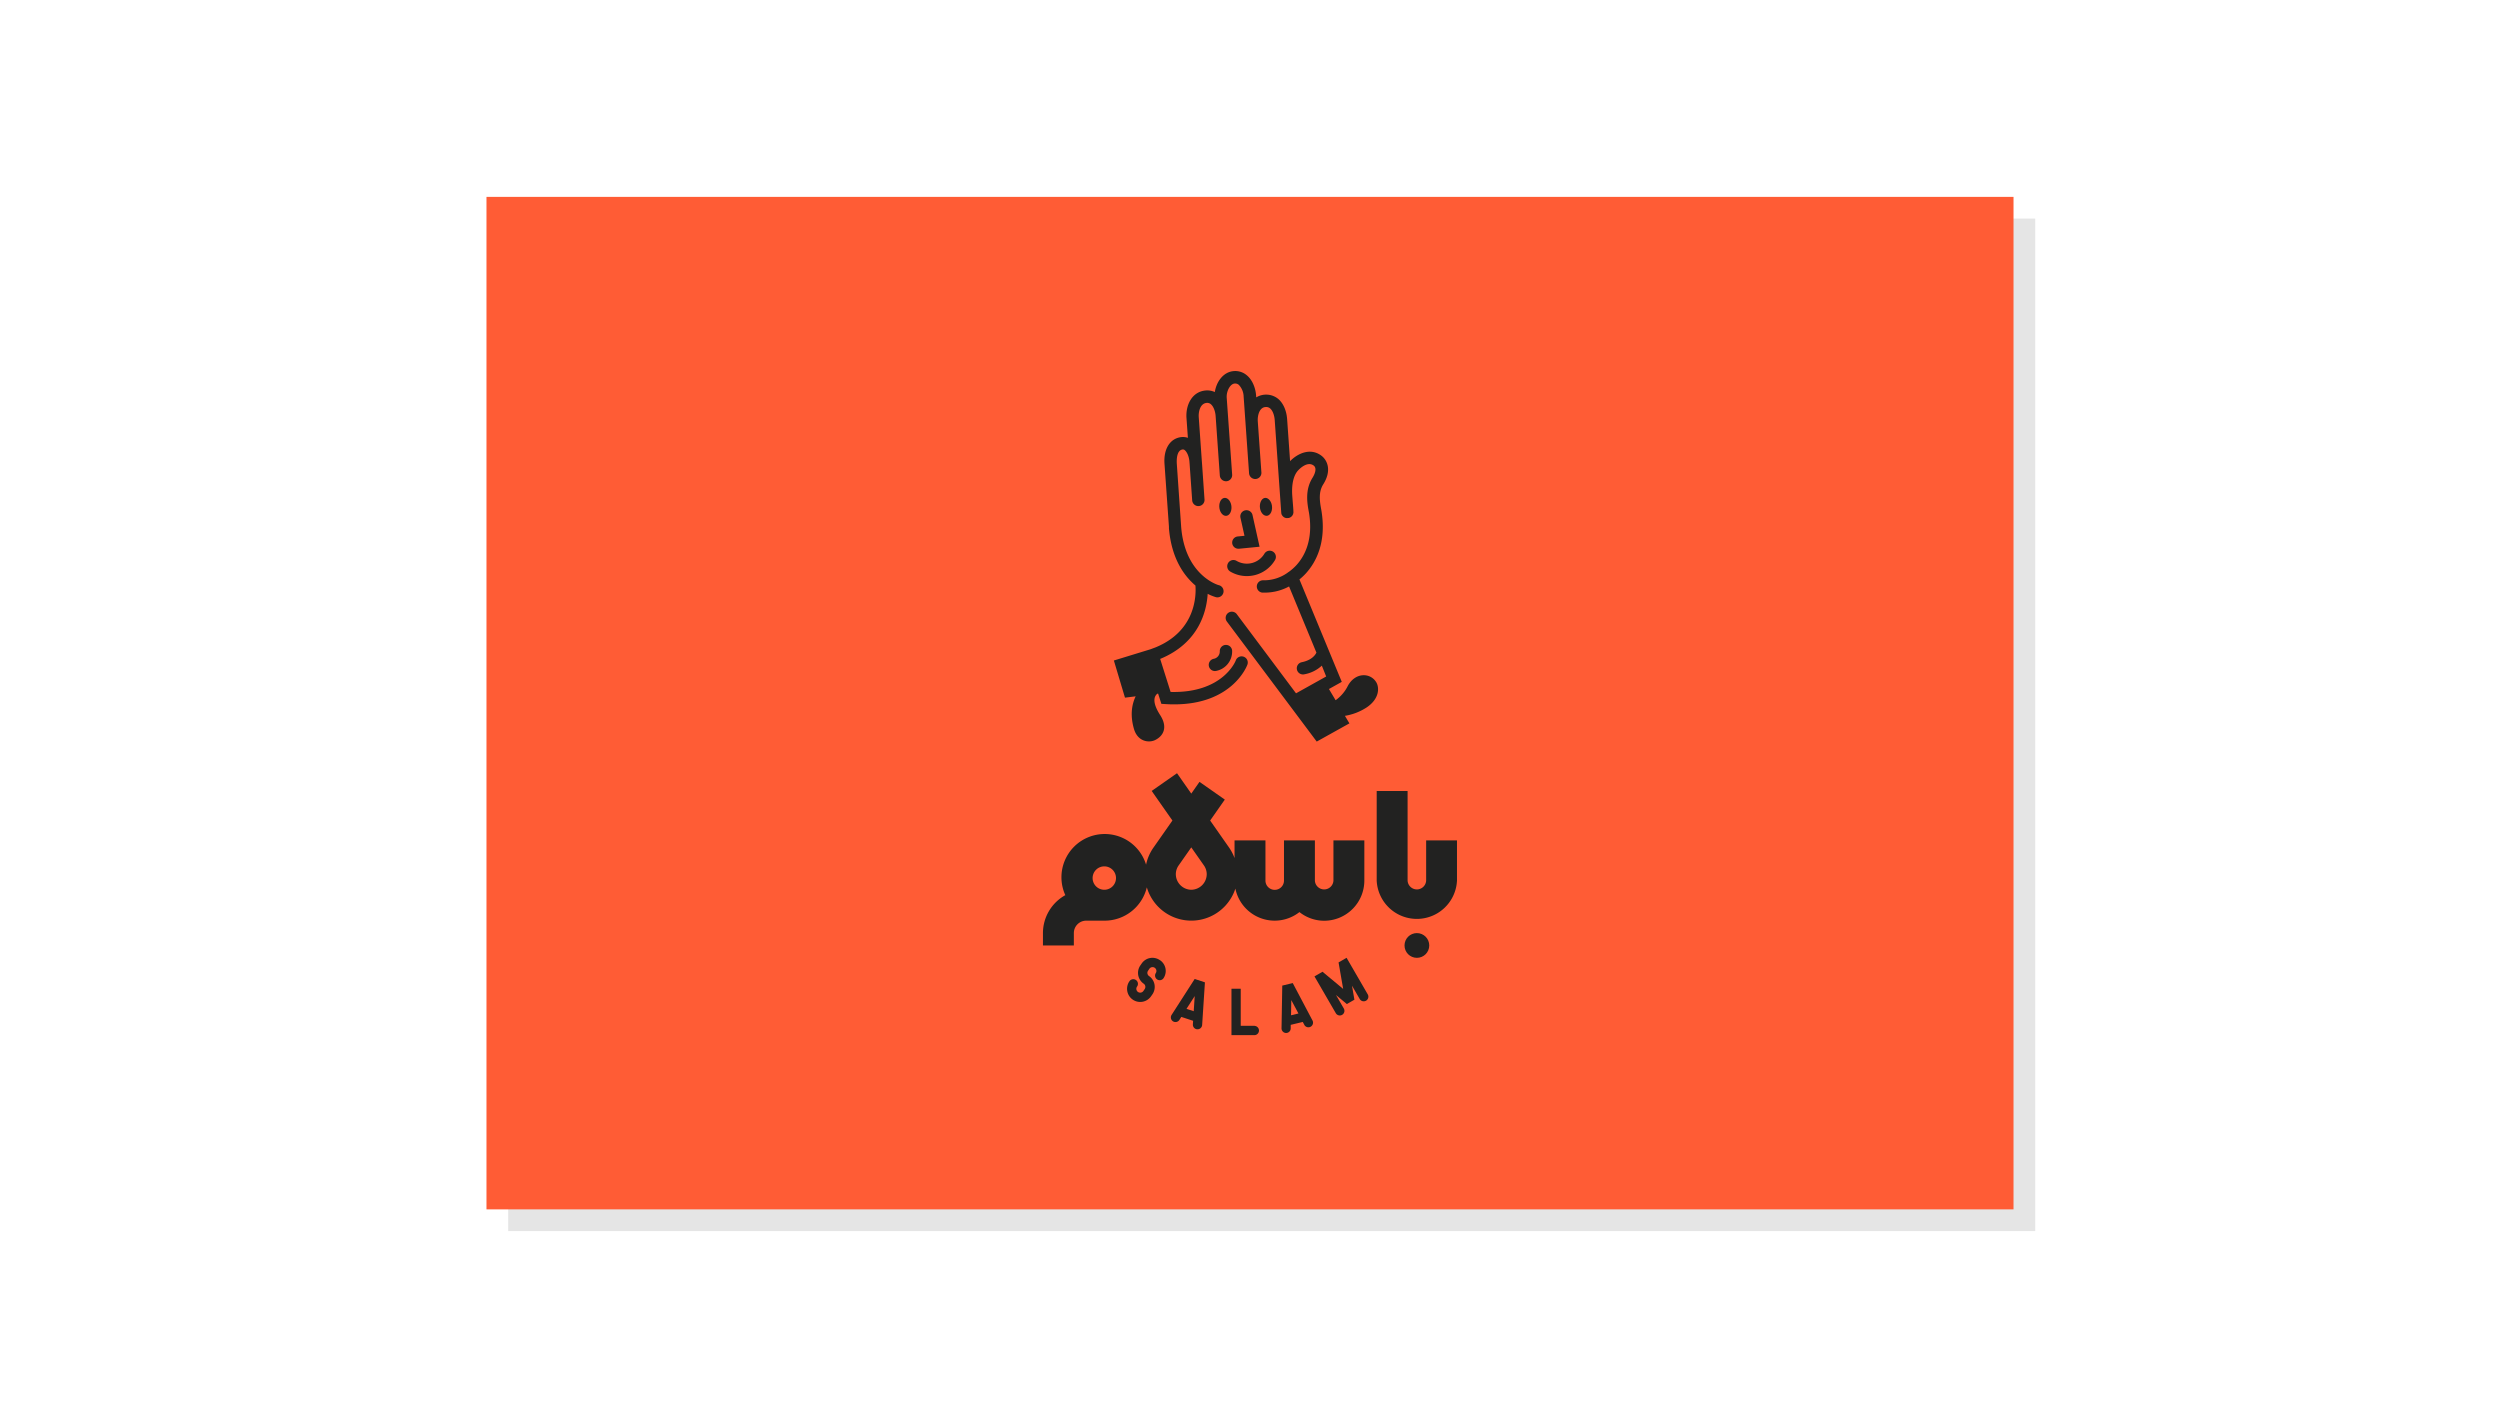 <svg xmlns="http://www.w3.org/2000/svg" viewBox="0 0 1152 648"><defs><style>.cls-1{fill:#e5e5e5;}.cls-2{fill:#ff5c35;}.cls-3{fill:#222221;}</style></defs><g id="Background"><rect class="cls-1" x="234.17" y="100.72" width="703.66" height="466.56"/></g><g id="Graphic"><rect class="cls-2" x="224.17" y="90.72" width="703.66" height="466.56"/><path class="cls-3" d="M562.07,300.07a3.4,3.4,0,0,1-2.76,3.5,2.85,2.85,0,0,0,.51,5.65,3.05,3.05,0,0,0,.52-.05,9.11,9.11,0,0,0,7.43-9.19,2.85,2.85,0,1,0-5.7.09Z"/><path class="cls-3" d="M563.93,229.48c-1.5.41-2.39,2.56-2,4.82s1.94,3.74,3.45,3.34,2.39-2.56,2-4.81S565.43,229.08,563.93,229.48Z"/><path class="cls-3" d="M584.08,237.64c1.51-.41,2.4-2.56,2-4.81s-2-3.75-3.45-3.35-2.4,2.56-2,4.82S582.58,238,584.08,237.64Z"/><path class="cls-3" d="M567.8,250.29a2.86,2.86,0,0,0,2.83,2.57l.29,0,9.49-.93-3.27-14.69a2.85,2.85,0,0,0-5.56,1.24l1.88,8.41-3.1.31A2.84,2.84,0,0,0,567.8,250.29Z"/><path class="cls-3" d="M565.9,259.47a2.85,2.85,0,0,0,1,3.9,15,15,0,0,0,7.64,2.09,15.48,15.48,0,0,0,3.81-.48,15.06,15.06,0,0,0,9.23-7,2.85,2.85,0,0,0-4.91-2.89,9.41,9.41,0,0,1-12.89,3.34A2.85,2.85,0,0,0,565.9,259.47Z"/><path class="cls-3" d="M634.24,314.49c-2.64-4.58-9.66-4.83-13.13,1.52a17.8,17.8,0,0,1-5.66,6.65l-3.08-5.16,5.92-3.3L598.78,267a27.52,27.52,0,0,0,2.9-2.71c4.65-5.08,9.68-14.24,7.22-29.07-.84-4.49-1.37-8.5.83-12,4-6.33,2-11.08-.81-13.23-5.2-3.91-11.13-.9-14.45,2.51l-1.36-19.35c-.28-3.9-1.74-7.27-4-9.24a8.78,8.78,0,0,0-10.24-.79l-.05-.79c-.28-3.83-1.84-7.32-4.2-9.32a8.21,8.21,0,0,0-6.21-2c-4.74.43-7.89,4.9-8.62,9.65a8.36,8.36,0,0,0-4.31-.72c-6.29.6-9.16,6.81-8.75,12.64l.65,9.18a6.88,6.88,0,0,0-3-.35c-5.21.58-8.26,5.42-7.78,12.31l2.05,29h0l0,.57a1,1,0,0,0,0,.17c1.16,13.84,6.91,21.85,12.21,26.35.34,4.26.35,20.79-18.33,28.48l-2.37.89-16.89,5.18,5.12,17.12,4.93-.61c-1.52,3.14-2.77,8.14-.81,14.95,1.69,5.93,6.88,6.62,9.79,5.19,3.85-1.9,5.91-5.91,2.31-11.49-4.19-6.5-2.44-9-1.28-9.88l.34,0,1.49,4.69,2,.12c1.35.09,2.65.12,3.91.12,26.54,0,33.38-17.37,33.67-18.14a2.85,2.85,0,1,0-5.33-2c-.06.16-5.93,15.05-30,14.42l-4.8-15.22h0c17.91-7.38,21.4-21.95,21.89-30a19.91,19.91,0,0,0,3.87,1.57,2.62,2.62,0,0,0,.62.07,2.85,2.85,0,0,0,.61-5.63c-.16,0-15.74-4.47-17.35-27.28l-2-29c0-.6-.32-5.91,2.73-6.25a1.29,1.29,0,0,1,1,.36c1.09.91,2,3.16,2.13,5.47l.08,1,1.16,16.49a2.85,2.85,0,1,0,5.68-.4l-1-14.48h0l-.14-2-.08-1h0l-1.43-20.32c-.17-2.48.64-6.28,3.61-6.57a2.58,2.58,0,0,1,2,.62c1.16,1,2,3.1,2.17,5.4v0l1.93,27.43a2.86,2.86,0,0,0,2.84,2.65h.2a2.85,2.85,0,0,0,2.65-3l-2.51-35.45c-.21-3.07,1.6-6.39,3.6-6.57a2.55,2.55,0,0,1,2,.63,8.1,8.1,0,0,1,2.2,5.39l2.51,35.45a2.85,2.85,0,0,0,5.68-.4l-1.67-23.6s0-.06,0-.09c-.18-2.43.63-6.35,3.54-6.56a2.83,2.83,0,0,1,2.18.67c1.12,1,1.91,3,2.08,5.34l3,42.57a2.93,2.93,0,0,0,.05.29,1.43,1.43,0,0,0,0,.22,1.73,1.73,0,0,0,.11.32,1.18,1.18,0,0,0,.07.2l.16.26a3,3,0,0,0,.81.86l.08.05a2,2,0,0,0,.32.17l.16.08.3.08a2,2,0,0,0,.23.06,2.48,2.48,0,0,0,.27,0l.24,0h.2l.25-.05.28,0,.27-.1.25-.1a1.94,1.94,0,0,0,.24-.15,1.09,1.09,0,0,0,.23-.14l.21-.19c.06-.06.13-.11.19-.18l.17-.22a1.7,1.7,0,0,0,.15-.22c0-.08.09-.17.13-.25a2.56,2.56,0,0,0,.11-.24c0-.1,0-.19.07-.29a2,2,0,0,0,.06-.26,1.51,1.51,0,0,0,0-.3c0-.08,0-.15,0-.23,0-1.17-.25-3.74-.39-5.62l-.13-1.68c-.35-4.94.43-8.82,2.24-11.21.87-1.14,4.71-5,7.65-2.75,1.25.95,1,3.06-.59,5.66-3.55,5.68-2.38,11.93-1.61,16,2.07,12.51-2,20.08-5.81,24.24a22.54,22.54,0,0,1-3.52,3.1,2.91,2.91,0,0,0-.57.4,18.75,18.75,0,0,1-11.17,3.45,2.85,2.85,0,0,0-.43,5.68c.44,0,.88,0,1.32,0A23.72,23.72,0,0,0,594,270.24l12.61,30.49c-.52,1.08-2.16,3.49-6.78,4.42a2.85,2.85,0,0,0,.56,5.64,2.76,2.76,0,0,0,.57-.06,16.09,16.09,0,0,0,8.14-4l2,5-1.64.91h0l-12.25,6.84-27.37-36.57a2.85,2.85,0,0,0-4.56,3.41l30.36,40.56h0l11.11,14.84,15.06-8.39-2.07-3.47a26,26,0,0,0,10.1-3.93C635.6,322,635.66,317,634.24,314.49Z"/><path class="cls-3" d="M595.7,453l-4.83,1.16-.34,19.67a2.13,2.13,0,0,0,2.1,2.17h0a2.13,2.13,0,0,0,2.13-2.09l0-1.66,5.56-1.34.78,1.47a2.14,2.14,0,0,0,3.77-2Zm-.79,14.84.12-7,3.29,6.18Z"/><path class="cls-3" d="M620.5,441.35l-3.69,2.14,2.12,12.2-9.52-7.91-3.7,2.14,9.82,16.94a2.15,2.15,0,0,0,1.85,1.07,2.21,2.21,0,0,0,1.07-.29,2.14,2.14,0,0,0,.78-2.92l-3.61-6.23,5,4.17,3.49-2L623,454.21l3.61,6.22a2.14,2.14,0,0,0,3.7-2.14Z"/><path class="cls-3" d="M578.14,472.7h-6.41V455.61h-4.27V477h10.68a2.14,2.14,0,0,0,0-4.27Z"/><path class="cls-3" d="M539.87,467.67a2.13,2.13,0,0,0,3.59,2.31l.89-1.39,5.43,1.79-.1,1.65a2.13,2.13,0,0,0,2,2.27h.14a2.13,2.13,0,0,0,2.13-2l1.28-19.63-4.72-1.56Zm10.2-1.7-3.33-1.09,3.78-5.89Z"/><path class="cls-3" d="M534.49,442.45a6,6,0,0,0-8.41,1.54l-.61.88a6.05,6.05,0,0,0,1.55,8.42,1.79,1.79,0,0,1,.45,2.48l-.6.88a1.79,1.79,0,0,1-2.48.45,1.77,1.77,0,0,1-.45-2.47,2.14,2.14,0,1,0-3.52-2.43,6,6,0,1,0,10,6.87l.61-.88a6.06,6.06,0,0,0-1.55-8.42,1.77,1.77,0,0,1-.45-2.47l.6-.88a1.79,1.79,0,0,1,2.48-.46,1.8,1.8,0,0,1,.74,1.15,1.75,1.75,0,0,1-.29,1.33,2.14,2.14,0,0,0,3.52,2.42,6,6,0,0,0-1.55-8.41Z"/><circle class="cls-3" cx="652.9" cy="435.67" r="5.7"/><path class="cls-3" d="M657.17,387.26v18.51a4.28,4.28,0,0,1-8.55,0V364.48H634.38v41.29a18.52,18.52,0,0,0,37,0V387.26Z"/><path class="cls-3" d="M610.18,424.28a18.53,18.53,0,0,0,18.51-18.51V387.26H614.45v18.51a4.28,4.28,0,0,1-8.55,0V387.26H591.66v18.51a4.27,4.27,0,0,1-8.54,0V387.26H568.88v8.14a21.87,21.87,0,0,0-2.44-4.73h0l-8.8-12.57,6.75-9.65-11.66-8.17-3.79,5.41-6.57-9.39-11.67,8.16,9.55,13.64-8.8,12.57h0a21.21,21.21,0,0,0-3.34,7.77,19.93,19.93,0,1,0-37.21,14.05,20,20,0,0,0-10.31,17.45v5.73h14.24v-5.73a5.71,5.71,0,0,1,5.7-5.7h7.72c.27,0,.54,0,.82,0a20,20,0,0,0,19.39-15.36,21.35,21.35,0,0,0,40.8.58,18.48,18.48,0,0,0,29.52,10.83A18.41,18.41,0,0,0,610.18,424.28ZM509.07,410v0h-.41a5.39,5.39,0,1,1,.41,0Zm39.87,0a7.21,7.21,0,0,1-7.12-7.12,7.08,7.08,0,0,1,1.29-4.08h0l5.83-8.33,5.84,8.33h0a7.07,7.07,0,0,1,1.28,4.08A7.21,7.21,0,0,1,548.94,410Z"/></g></svg>